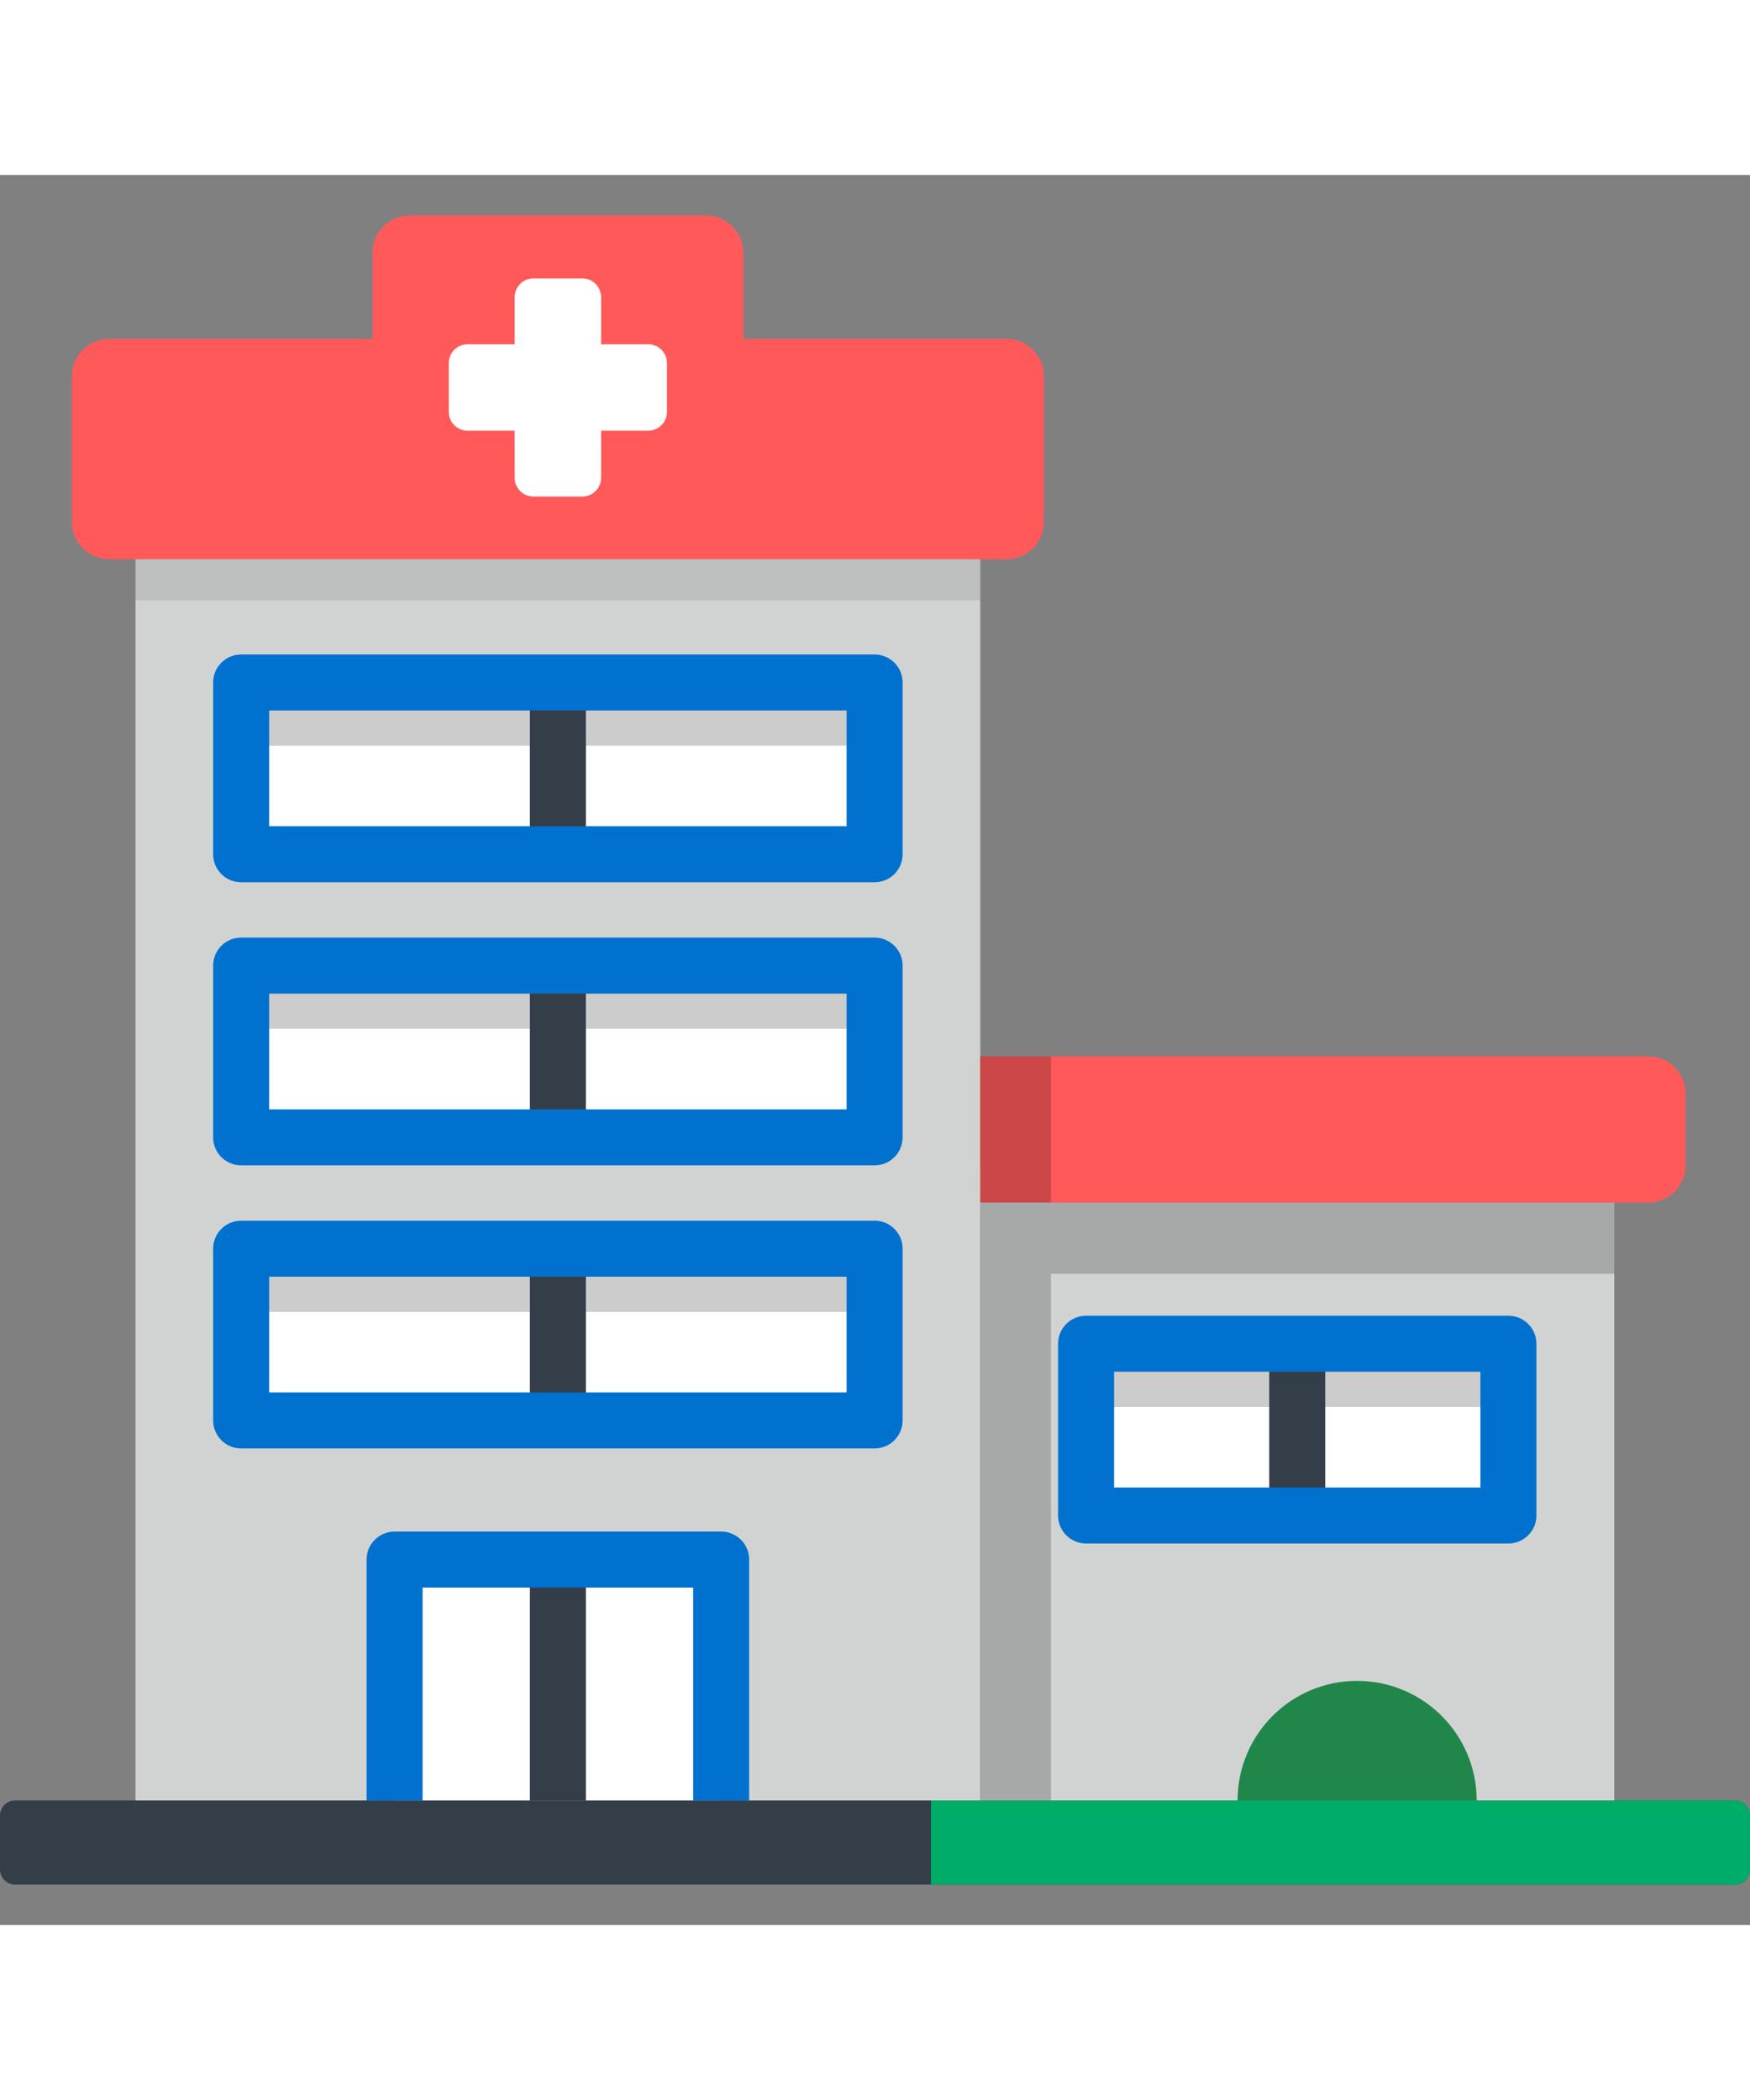 <?xml version="1.0" encoding="iso-8859-1"?>
<!-- Generator: Adobe Illustrator 19.0.0, SVG Export Plug-In . SVG Version: 6.00 Build 0)  -->
<svg version="1.1" id="Layer_1" xmlns="http://www.w3.org/2000/svg" xmlns:xlink="http://www.w3.org/1999/xlink" x="0px" y="0px"
	 viewBox="0 0 512 512" style="enable-background:new 0 0 512 512;" xml:space="preserve" width="25" height="30">
<rect x="0" y="0" width="512" height="512" fill="#808080" stroke="none"/>
<path style="fill:#333E48;" d="M512,495.762c0,2.427-1.984,4.413-4.412,4.413H4.413c-2.427,0-4.413-1.986-4.413-4.413V479.97
	c0-2.427,1.986-4.413,4.413-4.413h503.175c2.428,0,4.412,1.986,4.412,4.413V495.762z"/>
<path style="fill:#00AD68;" d="M507.588,475.558H272.386v24.618h235.202c2.428,0,4.412-1.986,4.412-4.413v-15.792
	C512,477.544,510.016,475.558,507.588,475.558z"/>
<rect x="39.641" y="68.042" style="fill:#D1D3D3;" width="247.155" height="407.522"/>
<rect x="39.641" y="68.042" style="opacity:0.1;enable-background:new    ;" width="247.155" height="56.391"/>
<rect x="70.555" y="314.137" style="fill:#FFFFFF;" width="185.339" height="50.248"/>
<rect x="70.555" y="314.137" style="opacity:0.2;enable-background:new    ;" width="185.339" height="18.496"/>
<rect x="155.026" y="314.137" style="fill:#333E48;" width="16.385" height="50.248"/>
<path style="fill:#0071CE;" d="M255.887,372.573H70.551c-4.525,0-8.193-3.668-8.193-8.193v-50.248c0-4.525,3.668-8.193,8.193-8.193
	h185.335c4.525,0,8.193,3.668,8.193,8.193v50.248C264.08,368.906,260.411,372.573,255.887,372.573z M78.744,356.188h168.95v-33.863
	H78.744V356.188z"/>
<rect x="70.555" y="231.304" style="fill:#FFFFFF;" width="185.339" height="50.248"/>
<rect x="70.555" y="231.304" style="opacity:0.2;enable-background:new    ;" width="185.339" height="18.496"/>
<rect x="155.026" y="231.304" style="fill:#333E48;" width="16.385" height="50.248"/>
<path style="fill:#0071CE;" d="M255.887,289.748H70.551c-4.525,0-8.193-3.668-8.193-8.193v-50.248c0-4.525,3.668-8.193,8.193-8.193
	h185.335c4.525,0,8.193,3.668,8.193,8.193v50.248C264.08,286.08,260.411,289.748,255.887,289.748z M78.744,273.363h168.95V239.5
	H78.744V273.363z"/>
<rect x="70.555" y="148.482" style="fill:#FFFFFF;" width="185.339" height="50.248"/>
<rect x="70.555" y="148.482" style="opacity:0.2;enable-background:new    ;" width="185.339" height="18.496"/>
<rect x="155.026" y="148.482" style="fill:#333E48;" width="16.385" height="50.248"/>
<path style="fill:#0071CE;" d="M255.887,206.923H70.551c-4.525,0-8.193-3.668-8.193-8.193v-50.248c0-4.525,3.668-8.193,8.193-8.193
	h185.335c4.525,0,8.193,3.668,8.193,8.193v50.248C264.08,203.255,260.411,206.923,255.887,206.923z M78.744,190.538h168.95v-33.863
	H78.744V190.538z"/>
<rect x="115.45" y="405.086" style="fill:#FFFFFF;" width="95.548" height="70.467"/>
<rect x="155.026" y="405.086" style="fill:#333E48;" width="16.385" height="70.467"/>
<path style="fill:#0071CE;" d="M219.185,475.558H202.8V413.28h-79.162v62.278h-16.385v-70.471c0-4.525,3.668-8.193,8.193-8.193
	h95.548c4.525,0,8.193,3.668,8.193,8.193V475.558z"/>
<path style="fill:#FF5959;" d="M294.512,47.963h-77.05V22.748c0-6.008-4.916-10.923-10.923-10.923h-86.64
	c-6.008,0-10.923,4.916-10.923,10.923v25.217h-77.05c-6.008,0-10.923,4.916-10.923,10.923v42.602
	c0,6.008,4.916,10.923,10.923,10.923h262.586c6.008,0,10.923-4.916,10.923-10.923V58.888
	C305.436,52.879,300.52,47.963,294.512,47.963z"/>
<path style="fill:#FFFFFF;" d="M189.667,49.528h-13.811V35.716c0-3.004-2.458-5.462-5.462-5.462h-14.351
	c-3.004,0-5.462,2.458-5.462,5.462v13.813H136.77c-3.004,0-5.462,2.458-5.462,5.462v14.351c0,3.004,2.458,5.462,5.462,5.462h13.812
	v13.811c0,3.004,2.458,5.462,5.462,5.462h14.351c3.004,0,5.462-2.458,5.462-5.462V74.802h13.811c3.004,0,5.462-2.458,5.462-5.462
	V54.989C195.128,51.985,192.671,49.528,189.667,49.528z"/>
<rect x="286.796" y="289.799" style="fill:#D1D3D3;" width="185.481" height="185.754"/>
<rect x="317.753" y="341.937" style="fill:#FFFFFF;" width="123.566" height="50.248"/>
<rect x="317.753" y="341.937" style="opacity:0.2;enable-background:new    ;" width="123.566" height="18.496"/>
<rect x="371.344" y="341.937" style="fill:#333E48;" width="16.385" height="50.248"/>
<path style="fill:#0071CE;" d="M441.32,400.38H317.754c-4.526,0-8.193-3.668-8.193-8.193v-50.248c0-4.525,3.667-8.193,8.193-8.193
	H441.32c4.526,0,8.193,3.668,8.193,8.193v50.248C449.512,396.712,445.845,400.38,441.32,400.38z M325.947,383.995h107.18v-33.863
	h-107.18V383.995z"/>
<path style="fill:#FF5959;" d="M286.797,257.85H482.26c6.008,0,10.923,4.916,10.923,10.923v20.937
	c0,6.008-4.916,10.923-10.923,10.923H286.797V257.85z"/>
<polygon style="opacity:0.2;enable-background:new    ;" points="307.484,300.634 307.484,257.85 286.797,257.85 286.797,475.558 
	307.484,475.558 307.484,321.48 472.277,321.48 472.277,300.634 "/>
<path style="fill:#218649;" d="M432.035,475.558c0-19.318-15.66-34.978-34.978-34.978c-19.317,0-34.979,15.66-34.979,34.978H432.035
	z"/>
<g>
</g>
<g>
</g>
<g>
</g>
<g>
</g>
<g>
</g>
<g>
</g>
<g>
</g>
<g>
</g>
<g>
</g>
<g>
</g>
<g>
</g>
<g>
</g>
<g>
</g>
<g>
</g>
<g>
</g>
</svg>
